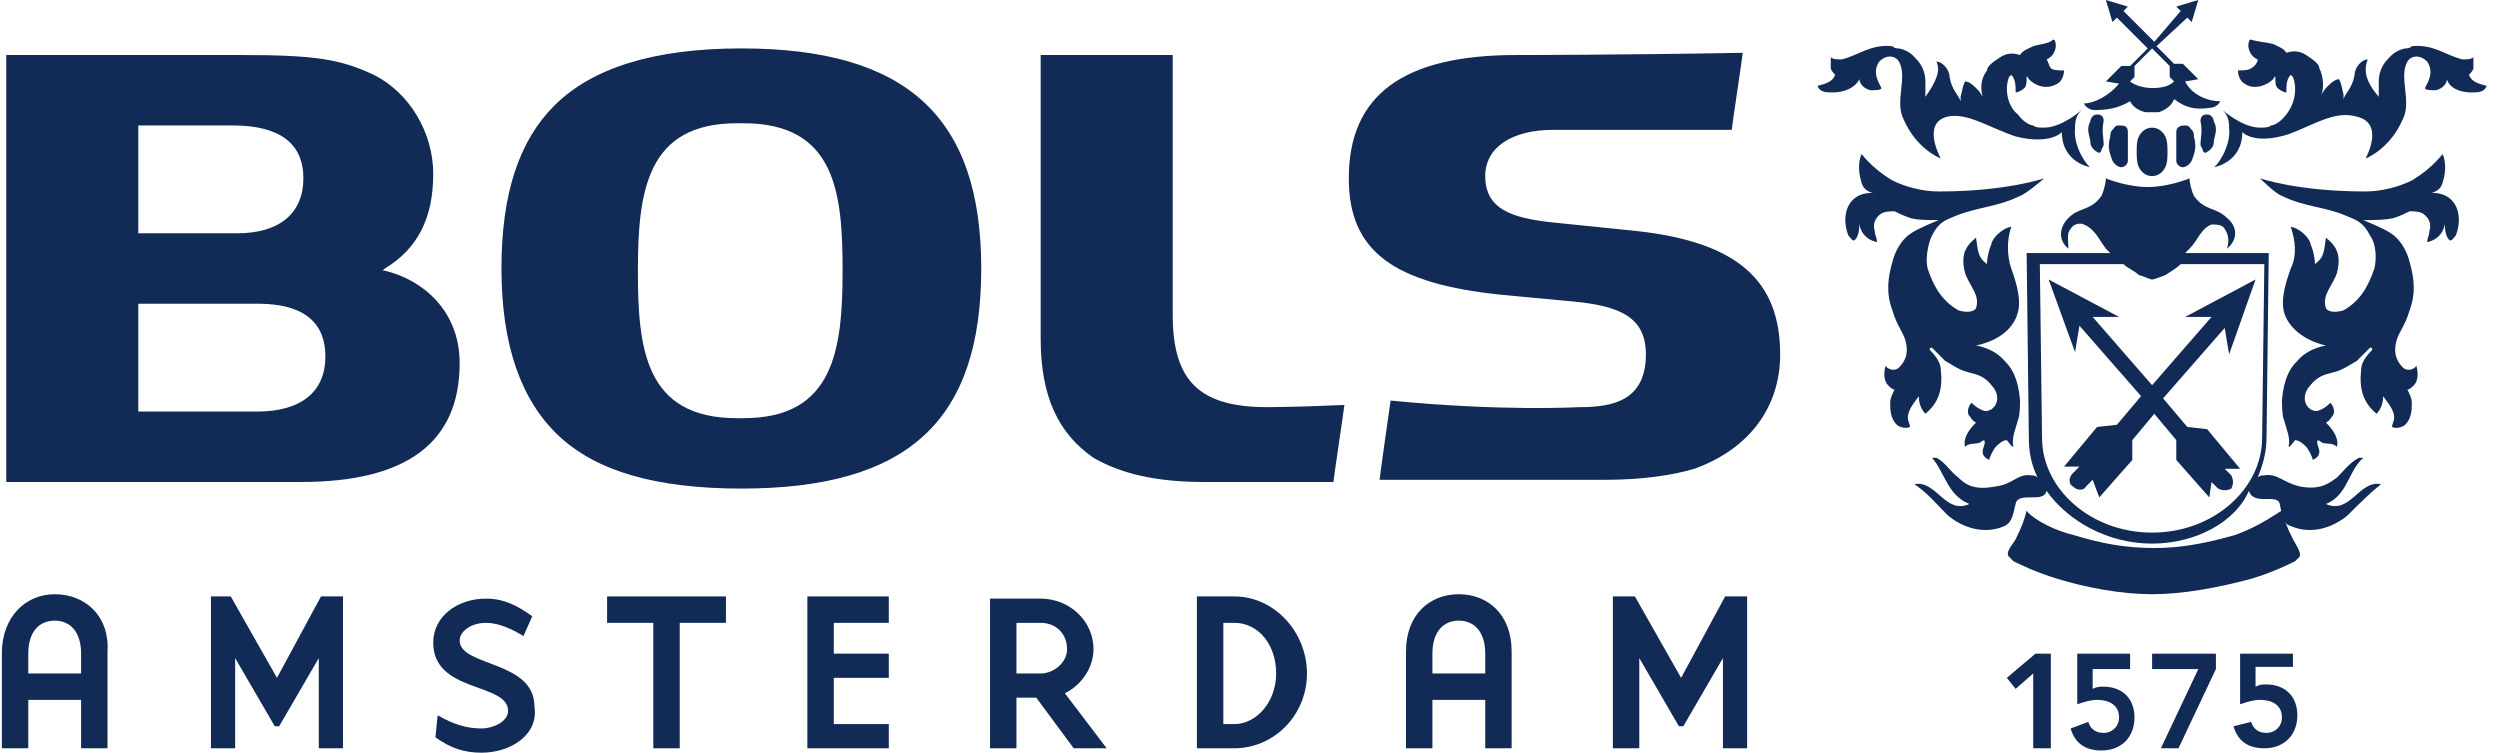 <svg width="93" height="28" viewBox="0 0 93 28" fill="none" xmlns="http://www.w3.org/2000/svg">
<g clip-path="url(#clip0_229_6021)">
<path d="M1.052 26.035H3.017V27.836H3.999V24.234C4.081 22.924 3.18 22.105 2.034 22.105C0.97 22.105 0.069 22.924 0.069 24.316V27.836H1.052V26.035ZM3.017 25.053H1.052V24.316C1.052 23.497 1.461 23.088 2.034 23.088C2.607 23.088 3.017 23.497 3.017 24.316V25.053Z" fill="#112A56"/>
<path d="M11.859 27.836V24.48L10.385 27.017H10.221L8.748 24.48V27.836H7.847V22.187H8.584L10.303 25.216L11.941 22.187H12.759V27.836H11.859Z" fill="#112A56"/>
<path d="M17.917 28C17.262 28 16.771 27.836 16.198 27.427L16.28 26.608C16.853 26.936 17.344 27.099 17.917 27.099C18.327 27.099 18.9 26.854 18.9 26.445C18.9 25.38 16.116 25.79 16.116 23.907C16.116 22.924 17.017 22.269 18.081 22.269C18.736 22.269 19.227 22.515 19.8 22.924L19.473 23.661C19.064 23.415 18.572 23.17 18.081 23.17C17.508 23.17 17.099 23.497 17.099 23.825C17.099 24.807 19.882 24.561 19.882 26.281C20.046 27.345 18.982 28 17.917 28Z" fill="#112A56"/>
<path d="M22.584 23.17V22.187H27.005V23.17H25.286V27.836H24.303V23.17H22.584Z" fill="#112A56"/>
<path d="M30.034 22.187H33.063V23.17H31.017V24.316H33.063V25.216H31.017V26.936H33.063V27.836H30.034V22.187Z" fill="#112A56"/>
<path d="M39.613 25.79C40.268 25.462 40.678 24.807 40.678 24.152C40.678 23.088 39.777 22.269 38.713 22.269H36.83V27.836H37.812V25.953H38.549L39.941 27.836H41.169L39.613 25.79ZM38.713 25.053H37.812V23.17H38.713C39.286 23.17 39.695 23.579 39.695 24.152C39.695 24.643 39.204 25.053 38.713 25.053Z" fill="#112A56"/>
<path d="M44.525 27.836H45.917C47.391 27.836 48.619 26.608 48.619 25.053C48.619 23.497 47.391 22.187 45.917 22.187H44.525V27.836ZM45.508 23.17H45.917C46.818 23.17 47.473 23.988 47.473 25.053C47.473 26.117 46.736 26.936 45.917 26.936H45.508V23.17Z" fill="#112A56"/>
<path d="M53.286 26.035H55.251V27.836H56.233V24.234C56.233 22.842 55.333 22.105 54.268 22.105C53.204 22.105 52.303 22.842 52.303 24.234V27.836H53.286V26.035ZM55.251 25.053H53.286V24.316C53.286 23.497 53.695 23.088 54.268 23.088C54.841 23.088 55.251 23.497 55.251 24.316V25.053Z" fill="#112A56"/>
<path d="M64.093 27.836V24.48L62.619 27.017H62.455L60.982 24.48V27.836H59.999V22.187H60.818L62.537 25.216L64.175 22.187H64.993V27.836H64.093Z" fill="#112A56"/>
<path d="M58.771 15.146C59.999 15.146 61.227 14.901 61.227 13.181C61.227 11.79 60.245 11.38 58.526 11.216L55.906 10.971C51.812 10.561 50.175 9.333 50.175 6.632C50.175 3.52 52.221 2.047 56.397 2.047C56.397 2.047 60.163 2.047 64.83 1.965C64.83 2.047 64.42 4.749 64.42 4.83H57.789C56.233 4.83 55.251 5.485 55.251 6.55C55.251 7.778 56.233 8.105 57.707 8.269L60.9 8.596C64.584 9.006 66.222 10.398 66.222 13.181C66.222 15.146 65.075 16.702 63.029 17.439C62.21 17.684 61.064 17.848 59.754 17.848H51.321C51.321 17.766 51.73 14.901 51.73 14.901C55.906 15.31 58.689 15.146 58.771 15.146ZM43.625 2.047V11.708C43.625 14.164 44.607 15.146 47.145 15.146C47.145 15.146 48.21 15.146 50.011 15.064C50.011 15.146 49.602 17.848 49.602 17.93H44.771C42.97 17.93 41.66 17.602 40.678 17.029C39.368 16.129 38.713 14.737 38.713 12.608V2.047H43.625ZM27.414 4.585C24.058 4.585 23.73 7.123 23.73 10.07C23.73 12.936 23.976 15.556 27.414 15.556H27.66C31.017 15.556 31.344 13.018 31.344 10.07C31.344 7.205 31.099 4.585 27.66 4.585H27.414ZM20.783 16.21C19.391 14.901 18.654 12.854 18.654 9.988C18.654 7.205 19.309 5.24 20.619 3.93C22.011 2.538 24.303 1.801 27.578 1.801C33.718 1.801 36.502 4.339 36.502 9.988C36.502 15.637 33.8 18.175 27.578 18.175C24.385 18.175 22.175 17.52 20.783 16.21ZM5.145 11.38V15.31H9.566C11.204 15.31 12.104 14.573 12.104 13.263C12.104 11.544 10.631 11.298 9.566 11.298H5.145V11.38ZM5.145 4.667V8.678H8.83C10.385 8.678 11.286 7.941 11.286 6.632C11.286 5.322 10.385 4.667 8.666 4.667H5.145ZM8.993 2.047C11.777 2.047 12.678 2.211 13.906 2.784C15.216 3.439 16.116 4.912 16.116 6.468C16.116 8.105 15.543 9.251 14.315 9.988L14.233 10.07H14.315C15.707 10.398 17.099 11.544 17.099 13.509C17.099 16.456 15.134 17.93 11.204 17.93H0.233V2.047H8.993Z" fill="#112A56"/>
<path d="M84.069 6.632C84.069 6.632 85.461 7.123 87.999 7.123C88.572 7.123 89.227 6.959 89.719 6.713C90.128 6.468 90.537 6.14 90.865 5.731C90.947 5.895 91.028 6.304 90.865 6.795C90.783 7.123 90.455 7.205 90.21 7.205C90.619 7.123 91.028 7.205 91.274 7.532C91.52 7.86 91.52 8.351 91.356 8.76C91.274 8.842 91.192 9.006 91.11 8.924C90.947 8.76 90.947 8.433 90.947 8.269C90.947 8.596 90.701 8.924 90.292 9.006C90.292 8.842 90.373 8.76 90.373 8.596C90.455 8.351 90.373 8.105 90.128 7.941C89.964 7.86 89.8 7.86 89.637 7.86C89.473 7.941 89.309 8.023 89.064 8.105C88.736 8.187 88.327 8.187 87.917 8.187C88.49 8.433 88.9 8.596 89.145 8.842C89.391 9.088 89.555 9.415 89.637 9.743C89.8 10.316 89.882 10.889 89.637 11.544C89.473 12.117 89.227 12.363 89.145 12.69C89.064 13.018 89.064 13.345 89.391 13.672C89.473 13.754 89.555 13.754 89.637 13.754C89.719 13.754 89.882 13.672 89.882 13.591C89.964 13.836 89.964 14.164 89.8 14.327C89.719 14.409 89.637 14.491 89.555 14.491C89.637 14.655 89.719 14.819 89.719 14.982C89.719 15.228 89.719 15.556 89.473 15.801C89.391 15.883 89.145 15.965 88.982 15.883C88.982 15.801 89.064 15.637 89.064 15.556C89.064 15.228 88.818 14.982 88.654 14.737C88.654 14.982 88.572 15.228 88.409 15.392C87.917 14.982 87.754 14.491 87.835 13.754C87.835 13.509 87.999 13.263 88.245 13.018C88.245 12.936 88.245 12.936 88.163 12.936C87.999 13.099 87.835 13.263 87.672 13.427C87.508 13.509 87.18 13.754 86.853 13.836C86.607 13.918 86.28 13.918 85.952 14.327C85.707 14.573 85.625 14.982 85.952 15.228C86.116 15.31 86.198 15.31 86.362 15.228C86.525 15.146 86.607 15.064 86.689 14.982C86.853 15.146 86.853 15.392 86.771 15.474C86.689 15.556 86.689 15.637 86.525 15.719C86.771 15.965 87.017 16.292 86.935 16.62C86.771 16.456 86.525 16.538 86.362 16.456C86.362 16.456 86.198 16.292 86.198 16.456C86.198 16.538 86.28 16.702 86.28 16.784C86.28 16.947 86.198 17.029 86.034 17.111C86.034 17.029 85.871 16.702 85.789 16.62C85.707 16.538 85.543 16.374 85.379 16.374C85.297 16.456 85.216 16.62 85.134 16.62C85.216 16.292 85.052 15.965 84.97 15.637C84.888 15.474 84.888 14.982 84.888 14.9C84.97 13.918 85.297 13.591 85.461 13.427C85.871 12.936 86.525 12.854 86.525 12.854C85.461 12.608 85.052 11.953 84.97 11.626C84.806 11.053 85.134 10.234 85.216 9.988C85.461 9.497 85.379 8.924 85.216 8.433C85.625 8.515 85.952 8.924 85.952 9.088C86.034 9.251 86.116 9.579 86.116 9.825C86.444 9.579 86.444 9.415 86.525 8.842C86.935 9.17 87.099 9.497 86.935 10.152C86.771 10.643 86.362 10.971 86.525 11.462C86.607 11.626 86.935 11.626 87.18 11.544C87.754 11.216 88.081 10.725 88.327 9.988C88.409 9.661 88.409 9.088 88.163 8.76C87.917 8.269 87.672 8.187 87.262 8.023C86.525 7.696 85.707 7.696 84.888 7.287C84.642 7.205 84.069 6.632 84.069 6.632Z" fill="#112A56"/>
<path d="M88.49 3.602C88.49 3.357 88.49 3.111 88.49 3.029C88.49 2.784 88.572 2.456 88.818 2.21C88.9 2.129 89.064 1.883 89.473 1.801C89.555 1.801 89.637 1.801 89.719 1.719C90.537 1.637 90.947 2.047 91.602 2.21C91.765 2.21 91.929 2.21 92.011 2.129C92.011 2.21 92.011 2.456 92.011 2.538C92.011 2.62 91.847 2.784 91.847 2.784C91.929 3.029 92.175 3.111 92.502 3.193C92.42 3.439 92.175 3.439 91.929 3.439C91.52 3.439 91.11 3.275 91.028 2.947C91.028 3.029 90.947 3.275 90.619 3.357C90.455 3.357 90.21 3.357 90.21 3.275L90.292 3.111C90.455 2.784 90.455 2.538 90.292 2.292C89.964 1.965 89.637 2.129 89.555 2.292C89.227 2.865 89.719 3.766 89.391 4.421C88.9 5.567 87.999 5.895 87.999 5.895C87.999 5.895 88.736 4.585 87.672 4.339C86.853 4.094 86.034 4.667 85.134 4.994C83.824 5.403 83.414 4.912 83.414 4.912C83.414 6.058 82.35 6.222 82.35 6.222C82.432 6.222 83.005 5.485 82.923 4.748C82.923 4.421 82.841 4.257 82.678 4.094C82.678 4.094 83.414 4.748 84.069 4.748C84.233 4.748 84.397 4.748 84.479 4.667C84.561 4.667 84.806 4.585 85.052 4.257C85.379 3.848 85.461 3.275 85.297 2.865L85.216 2.784C85.052 2.947 85.052 3.193 85.052 3.439C84.97 3.439 84.806 3.357 84.724 3.275C84.642 3.193 84.642 3.029 84.642 2.865C84.642 2.784 84.561 2.947 84.561 2.947C84.315 3.193 83.824 3.357 83.496 3.111C83.333 3.029 83.251 2.784 83.251 2.62C83.414 2.62 83.66 2.62 83.742 2.538C83.906 2.456 83.987 2.292 83.987 2.21C83.742 2.129 83.578 1.801 83.66 1.556C83.66 1.556 83.66 1.474 83.742 1.474C83.987 1.556 84.233 1.556 84.561 1.637C84.724 1.719 84.97 1.801 85.052 1.965C85.297 1.883 85.543 1.883 85.789 2.047C86.034 2.21 86.28 2.374 86.28 2.538C86.444 2.865 86.444 3.275 86.362 3.52C86.444 3.357 86.525 3.275 86.607 3.193C86.689 3.111 86.853 2.947 87.017 2.947C87.099 3.111 87.099 3.193 87.18 3.52C87.18 3.602 87.18 3.602 87.18 3.684C87.262 3.439 87.508 3.275 87.59 2.784C87.59 2.538 87.835 2.21 88.081 2.21C87.917 2.62 87.999 3.029 88.49 3.602Z" fill="#112A56"/>
<path d="M80.876 3.029L80.713 2.865V2.456L80.058 1.801L79.403 2.456V2.865L79.239 3.029C79.321 3.111 79.648 3.275 80.058 3.275C80.467 3.275 80.713 3.193 80.876 3.029ZM80.222 1.719L80.876 2.374H81.204L81.777 2.947L81.286 3.029C81.531 3.52 82.105 3.766 82.596 3.766C82.514 3.93 82.35 4.012 82.186 4.012C81.695 4.094 81.286 4.012 80.876 3.684C80.795 3.93 80.549 4.094 80.303 4.175C80.222 4.175 80.14 4.175 80.058 4.175C79.976 4.175 79.894 4.175 79.812 4.175C79.485 4.094 79.321 3.93 79.239 3.766C78.83 4.012 78.42 4.094 77.929 4.094C77.765 4.094 77.602 4.012 77.52 3.848C77.929 3.848 78.502 3.52 78.83 3.111L78.338 3.029L78.912 2.456H79.239L79.894 1.801L78.748 0.655L78.584 0.819L78.338 0L79.157 0.246L78.993 0.409L80.14 1.556L81.122 0.409L80.958 0.246L81.777 0L81.531 0.819L81.368 0.655L80.222 1.719Z" fill="#112A56"/>
<path d="M82.104 15.965L83.332 17.439H82.759L83.005 17.684C83.087 17.848 83.087 18.012 83.005 18.175C82.841 18.257 82.677 18.257 82.514 18.175L82.268 17.93L82.186 18.503L80.958 17.111V16.374L80.139 15.392L79.321 16.374V17.111L78.093 18.503L77.847 17.848L77.602 18.094C77.52 18.257 77.274 18.257 77.11 18.094C76.947 18.012 76.947 17.766 77.11 17.602L77.356 17.357H76.783L78.011 15.883L78.748 15.801L79.648 14.737L77.356 12.117L77.192 13.1L76.21 10.398L78.83 11.79H77.847L80.058 14.328L82.268 11.79H81.286L83.906 10.398L82.923 13.181L82.759 12.199L80.467 14.819L81.368 15.883L82.104 15.965Z" fill="#112A56"/>
<path d="M76.046 6.632C76.046 6.632 74.654 7.123 72.116 7.123C71.543 7.123 70.888 6.959 70.397 6.713C69.987 6.468 69.578 6.14 69.251 5.731C69.169 5.895 69.087 6.304 69.251 6.795C69.332 7.123 69.66 7.205 69.906 7.205C69.496 7.123 69.087 7.205 68.841 7.532C68.596 7.86 68.596 8.351 68.759 8.76C68.841 8.842 68.923 9.006 69.005 8.924C69.169 8.76 69.169 8.433 69.169 8.269C69.169 8.596 69.414 8.924 69.824 9.006C69.824 8.842 69.742 8.76 69.742 8.596C69.66 8.351 69.742 8.105 69.987 7.941C70.151 7.86 70.315 7.86 70.479 7.86C70.642 7.941 70.806 8.023 71.052 8.105C71.297 8.187 71.707 8.187 72.116 8.187C71.543 8.433 71.134 8.596 70.888 8.842C70.642 9.088 70.479 9.415 70.397 9.743C70.233 10.316 70.151 10.889 70.397 11.544C70.561 12.117 70.806 12.363 70.888 12.69C70.97 13.018 70.97 13.345 70.642 13.672C70.561 13.754 70.479 13.754 70.397 13.754C70.315 13.754 70.151 13.672 70.151 13.591C70.069 13.836 70.069 14.164 70.233 14.327C70.315 14.409 70.397 14.491 70.479 14.491C70.397 14.655 70.315 14.819 70.315 14.982C70.315 15.228 70.315 15.556 70.561 15.801C70.642 15.883 70.888 15.965 71.052 15.883C71.052 15.801 70.97 15.637 70.97 15.556C70.97 15.228 71.216 14.982 71.379 14.737C71.379 14.982 71.461 15.228 71.625 15.392C72.116 14.982 72.28 14.491 72.198 13.754C72.198 13.509 72.034 13.263 71.789 13.018C71.789 12.936 71.789 12.936 71.871 12.936C72.034 13.099 72.198 13.263 72.362 13.427C72.525 13.509 72.853 13.754 73.18 13.836C73.426 13.918 73.754 13.918 74.081 14.327C74.327 14.573 74.409 14.982 74.081 15.228C73.917 15.31 73.835 15.31 73.672 15.228C73.508 15.146 73.426 15.064 73.344 14.982C73.18 15.146 73.18 15.392 73.262 15.474C73.344 15.556 73.344 15.637 73.508 15.719C73.262 15.965 73.017 16.292 73.099 16.62C73.262 16.456 73.508 16.538 73.672 16.456C73.672 16.456 73.835 16.292 73.835 16.456C73.835 16.538 73.754 16.702 73.754 16.784C73.754 16.947 73.835 17.029 73.999 17.111C73.999 17.029 74.163 16.702 74.245 16.62C74.327 16.538 74.49 16.374 74.654 16.374C74.736 16.456 74.818 16.62 74.9 16.62C74.818 16.292 74.982 15.965 75.064 15.637C75.145 15.474 75.145 14.982 75.145 14.9C75.064 13.918 74.736 13.591 74.572 13.427C74.163 12.936 73.508 12.854 73.508 12.854C74.654 12.608 74.982 11.953 75.064 11.626C75.227 11.053 74.9 10.234 74.818 9.988C74.654 9.497 74.654 8.924 74.818 8.433C74.409 8.515 74.081 8.924 74.081 9.088C73.999 9.251 73.917 9.579 73.917 9.825C73.59 9.579 73.59 9.415 73.508 8.842C73.099 9.17 72.935 9.497 73.099 10.152C73.262 10.643 73.672 10.971 73.508 11.462C73.426 11.626 73.099 11.626 72.853 11.544C72.28 11.216 71.952 10.725 71.707 9.988C71.625 9.661 71.707 9.088 71.871 8.76C72.116 8.269 72.362 8.187 72.771 8.023C73.59 7.696 74.327 7.696 75.145 7.287C75.391 7.205 76.046 6.632 76.046 6.632Z" fill="#112A56"/>
<path d="M71.625 3.602C71.625 3.357 71.625 3.111 71.625 3.029C71.625 2.784 71.543 2.456 71.297 2.21C71.216 2.129 71.052 1.883 70.642 1.801C70.561 1.801 70.479 1.801 70.397 1.719C69.578 1.637 69.169 2.047 68.514 2.21C68.35 2.21 68.186 2.21 68.105 2.129C68.105 2.21 68.105 2.456 68.105 2.538C68.105 2.62 68.268 2.784 68.268 2.784C68.186 3.029 67.941 3.111 67.613 3.193C67.695 3.439 67.941 3.439 68.186 3.439C68.596 3.439 69.005 3.275 69.169 2.947C69.169 3.029 69.251 3.275 69.578 3.357C69.742 3.357 69.988 3.357 69.988 3.275L69.906 3.111C69.742 2.784 69.742 2.538 69.906 2.292C70.233 1.965 70.561 2.129 70.642 2.292C70.97 2.865 70.479 3.766 70.806 4.421C71.297 5.567 72.198 5.895 72.198 5.895C72.198 5.895 71.461 4.585 72.444 4.339C73.18 4.175 73.999 4.748 74.982 5.076C76.292 5.403 76.701 4.912 76.701 4.912C76.701 6.058 77.765 6.222 77.765 6.222C77.683 6.222 77.11 5.485 77.192 4.748C77.192 4.421 77.274 4.257 77.438 4.094C77.438 4.094 76.701 4.748 76.046 4.748C75.882 4.748 75.719 4.748 75.637 4.667C75.555 4.667 75.309 4.585 75.064 4.257C74.654 3.93 74.572 3.275 74.736 2.865L74.818 2.784C74.982 2.947 74.982 3.193 74.982 3.439C75.064 3.439 75.227 3.357 75.309 3.275C75.391 3.193 75.391 3.029 75.391 2.865C75.391 2.784 75.473 2.947 75.473 2.947C75.719 3.193 76.128 3.357 76.537 3.111C76.701 3.029 76.783 2.784 76.783 2.62C76.619 2.62 76.374 2.62 76.292 2.538C76.21 2.456 76.21 2.292 76.128 2.21C76.374 2.129 76.537 1.801 76.455 1.556C76.455 1.556 76.455 1.474 76.374 1.474C76.21 1.637 75.882 1.637 75.637 1.719C75.473 1.801 75.227 1.883 75.145 2.047C74.9 1.965 74.654 1.965 74.409 2.129C74.163 2.292 73.917 2.456 73.917 2.62C73.672 2.947 73.672 3.275 73.754 3.602C73.672 3.439 73.59 3.357 73.508 3.275C73.426 3.193 73.262 3.029 73.099 3.029C73.017 3.193 73.017 3.275 72.935 3.602C72.935 3.684 72.935 3.684 72.935 3.766C72.853 3.52 72.607 3.357 72.526 2.865C72.526 2.62 72.28 2.292 72.034 2.292C72.198 2.62 72.034 3.029 71.625 3.602Z" fill="#112A56"/>
<path d="M75.964 16.292C75.964 18.175 77.765 19.813 80.058 19.813C82.35 19.813 84.151 18.175 84.151 16.292L84.233 9.825H81.122C80.958 9.988 80.794 10.07 80.549 10.234C80.549 10.234 80.14 10.398 80.058 10.398C79.976 10.398 79.648 10.234 79.567 10.234C79.403 10.07 79.157 9.988 78.993 9.825H75.882L75.964 16.292ZM80.058 20.222C78.42 20.222 76.947 19.404 76.128 18.257C76.046 18.748 75.064 18.257 74.982 18.748C74.9 18.994 74.9 19.404 74.572 19.567C73.835 19.895 73.017 19.649 72.444 19.158C72.034 18.748 71.707 18.339 71.216 18.012C72.034 17.848 72.362 19.158 73.262 18.748C72.444 18.421 72.362 17.602 71.871 17.029C71.952 17.029 72.034 17.029 72.034 17.029C72.362 17.193 72.525 17.52 72.853 17.766C73.099 18.012 73.426 18.257 74.245 18.094C74.9 18.012 75.064 17.602 75.555 17.684C75.637 17.684 75.719 17.684 75.8 17.766C75.555 17.275 75.473 16.784 75.473 16.292L75.391 9.415H78.502C78.42 9.333 78.42 9.333 78.338 9.251C78.093 8.924 77.929 8.515 77.52 8.351C77.356 8.269 77.11 8.351 77.028 8.515C76.865 8.678 76.947 9.006 76.947 9.251C76.537 8.924 76.619 8.433 76.947 8.105C77.356 7.696 77.765 7.86 78.175 7.287C78.257 7.123 78.338 6.795 78.338 6.632C78.502 6.713 79.239 6.959 79.894 6.959C80.549 6.959 81.286 6.713 81.45 6.632C81.45 6.795 81.531 7.123 81.613 7.287C82.023 7.86 82.432 7.696 82.841 8.105C83.251 8.433 83.251 8.924 82.841 9.251C82.923 9.006 82.923 8.76 82.759 8.515C82.678 8.351 82.432 8.351 82.268 8.351C81.859 8.515 81.777 8.924 81.45 9.251C81.368 9.333 81.368 9.333 81.286 9.415H84.397L84.315 16.292C84.315 16.866 84.151 17.357 83.987 17.766C84.069 17.684 84.151 17.684 84.233 17.684C84.724 17.602 84.888 17.93 85.543 18.094C86.362 18.257 86.689 17.93 86.935 17.766C87.18 17.52 87.426 17.193 87.754 17.029C87.835 17.029 87.917 17.029 87.917 17.029C87.344 17.52 87.344 18.421 86.525 18.748C87.426 19.158 87.754 17.848 88.572 18.012C88.163 18.339 87.754 18.748 87.344 19.158C86.771 19.649 85.952 19.895 85.216 19.567C84.888 19.485 84.888 19.076 84.806 18.748C84.724 18.339 83.824 18.83 83.66 18.257C83.169 19.404 81.695 20.222 80.058 20.222Z" fill="#112A56"/>
<path d="M80.058 22.105C78.912 22.105 77.602 21.86 76.537 21.532C75.719 21.287 75.064 20.959 74.9 20.877C74.9 20.877 74.818 20.795 74.736 20.713C74.572 20.55 74.9 20.222 74.982 20.058C75.227 19.567 75.309 19.322 75.391 18.994C75.473 19.158 76.128 19.649 77.11 19.895C78.175 20.222 79.075 20.386 80.14 20.386C81.122 20.386 82.023 20.222 83.169 19.895C84.07 19.567 84.724 19.076 84.888 18.994C84.97 19.322 85.052 19.567 85.297 20.058C85.379 20.222 85.625 20.55 85.543 20.713C85.461 20.795 85.461 20.795 85.379 20.877C85.216 20.959 84.561 21.287 83.742 21.532C82.514 21.86 81.204 22.105 80.058 22.105Z" fill="#112A56"/>
<path d="M78.175 5.567C78.175 5.649 78.093 5.731 78.011 5.649C77.847 5.567 77.765 5.404 77.765 5.322C77.765 5.158 77.683 4.994 77.683 4.83C77.683 4.749 77.683 4.667 77.765 4.503C77.765 4.421 77.847 4.257 78.011 4.257C78.175 4.257 78.256 4.339 78.256 4.503C78.175 4.912 78.256 5.076 78.256 5.404C78.175 5.567 78.175 5.567 78.175 5.567Z" fill="#112A56"/>
<path d="M79.157 5.977C79.157 6.14 78.993 6.222 78.912 6.222C78.83 6.222 78.666 6.14 78.584 5.977C78.42 5.567 78.42 5.403 78.502 5.076C78.502 4.994 78.502 4.912 78.584 4.83C78.666 4.748 78.666 4.667 78.83 4.667C78.993 4.667 79.157 4.667 79.157 4.912C79.157 5.403 79.157 5.649 79.157 5.977Z" fill="#112A56"/>
<path d="M81.941 5.567C81.941 5.649 82.023 5.731 82.105 5.649C82.268 5.567 82.35 5.404 82.35 5.322C82.35 5.158 82.432 4.994 82.432 4.83C82.432 4.749 82.432 4.667 82.35 4.503C82.35 4.421 82.268 4.257 82.105 4.257C81.941 4.257 81.859 4.339 81.859 4.503C81.941 4.912 81.859 5.076 81.859 5.404C81.941 5.567 81.941 5.567 81.941 5.567Z" fill="#112A56"/>
<path d="M80.958 5.977C80.958 6.14 81.122 6.222 81.204 6.222C81.286 6.222 81.45 6.14 81.531 5.977C81.695 5.567 81.695 5.403 81.613 5.076C81.613 4.994 81.613 4.912 81.531 4.83C81.45 4.748 81.45 4.667 81.286 4.667C81.204 4.667 80.958 4.667 80.958 4.912C80.958 5.403 80.958 5.649 80.958 5.977Z" fill="#112A56"/>
<path d="M79.567 5.076C79.648 4.912 79.812 4.749 80.058 4.749C80.303 4.749 80.467 4.912 80.549 5.076C80.631 5.24 80.631 5.485 80.631 5.649C80.631 5.813 80.631 6.058 80.549 6.222C80.467 6.386 80.303 6.55 80.058 6.55C79.812 6.55 79.648 6.386 79.567 6.222C79.485 6.058 79.485 5.813 79.485 5.649C79.485 5.404 79.485 5.24 79.567 5.076Z" fill="#112A56"/>
<path d="M75.718 27.836H76.291V24.316H75.718L74.654 25.216L74.981 25.626L75.636 25.053V27.836H75.718ZM79.239 24.316H77.274V26.199C77.52 26.117 77.765 26.035 78.011 26.035C78.42 26.035 78.829 26.199 78.829 26.69C78.829 27.017 78.584 27.263 78.256 27.263C77.929 27.263 77.765 27.099 77.683 26.854L77.028 27.099C77.192 27.672 77.601 27.918 78.174 27.918C78.911 27.918 79.403 27.427 79.403 26.69C79.403 25.953 78.911 25.544 78.256 25.544C78.093 25.544 78.011 25.544 77.847 25.626V24.889H79.239V24.316ZM80.058 24.889H81.777L80.385 27.836H81.04L82.432 24.889V24.316H80.058V24.889ZM85.297 24.316H83.332V26.199C83.578 26.117 83.824 26.035 84.069 26.035C84.479 26.035 84.888 26.199 84.888 26.69C84.888 27.017 84.642 27.263 84.315 27.263C83.987 27.263 83.824 27.099 83.742 26.854L83.087 27.018C83.251 27.591 83.66 27.836 84.233 27.836C84.97 27.836 85.461 27.345 85.461 26.608C85.461 25.871 84.97 25.462 84.315 25.462C84.151 25.462 84.069 25.462 83.906 25.544V24.807H85.297V24.316Z" fill="#112A56"/>
</g>
<defs>
<clipPath id="clip0_229_6021">
<rect width="92.433" height="28" fill="white" transform="translate(0.069)"/>
</clipPath>
</defs>
</svg>

